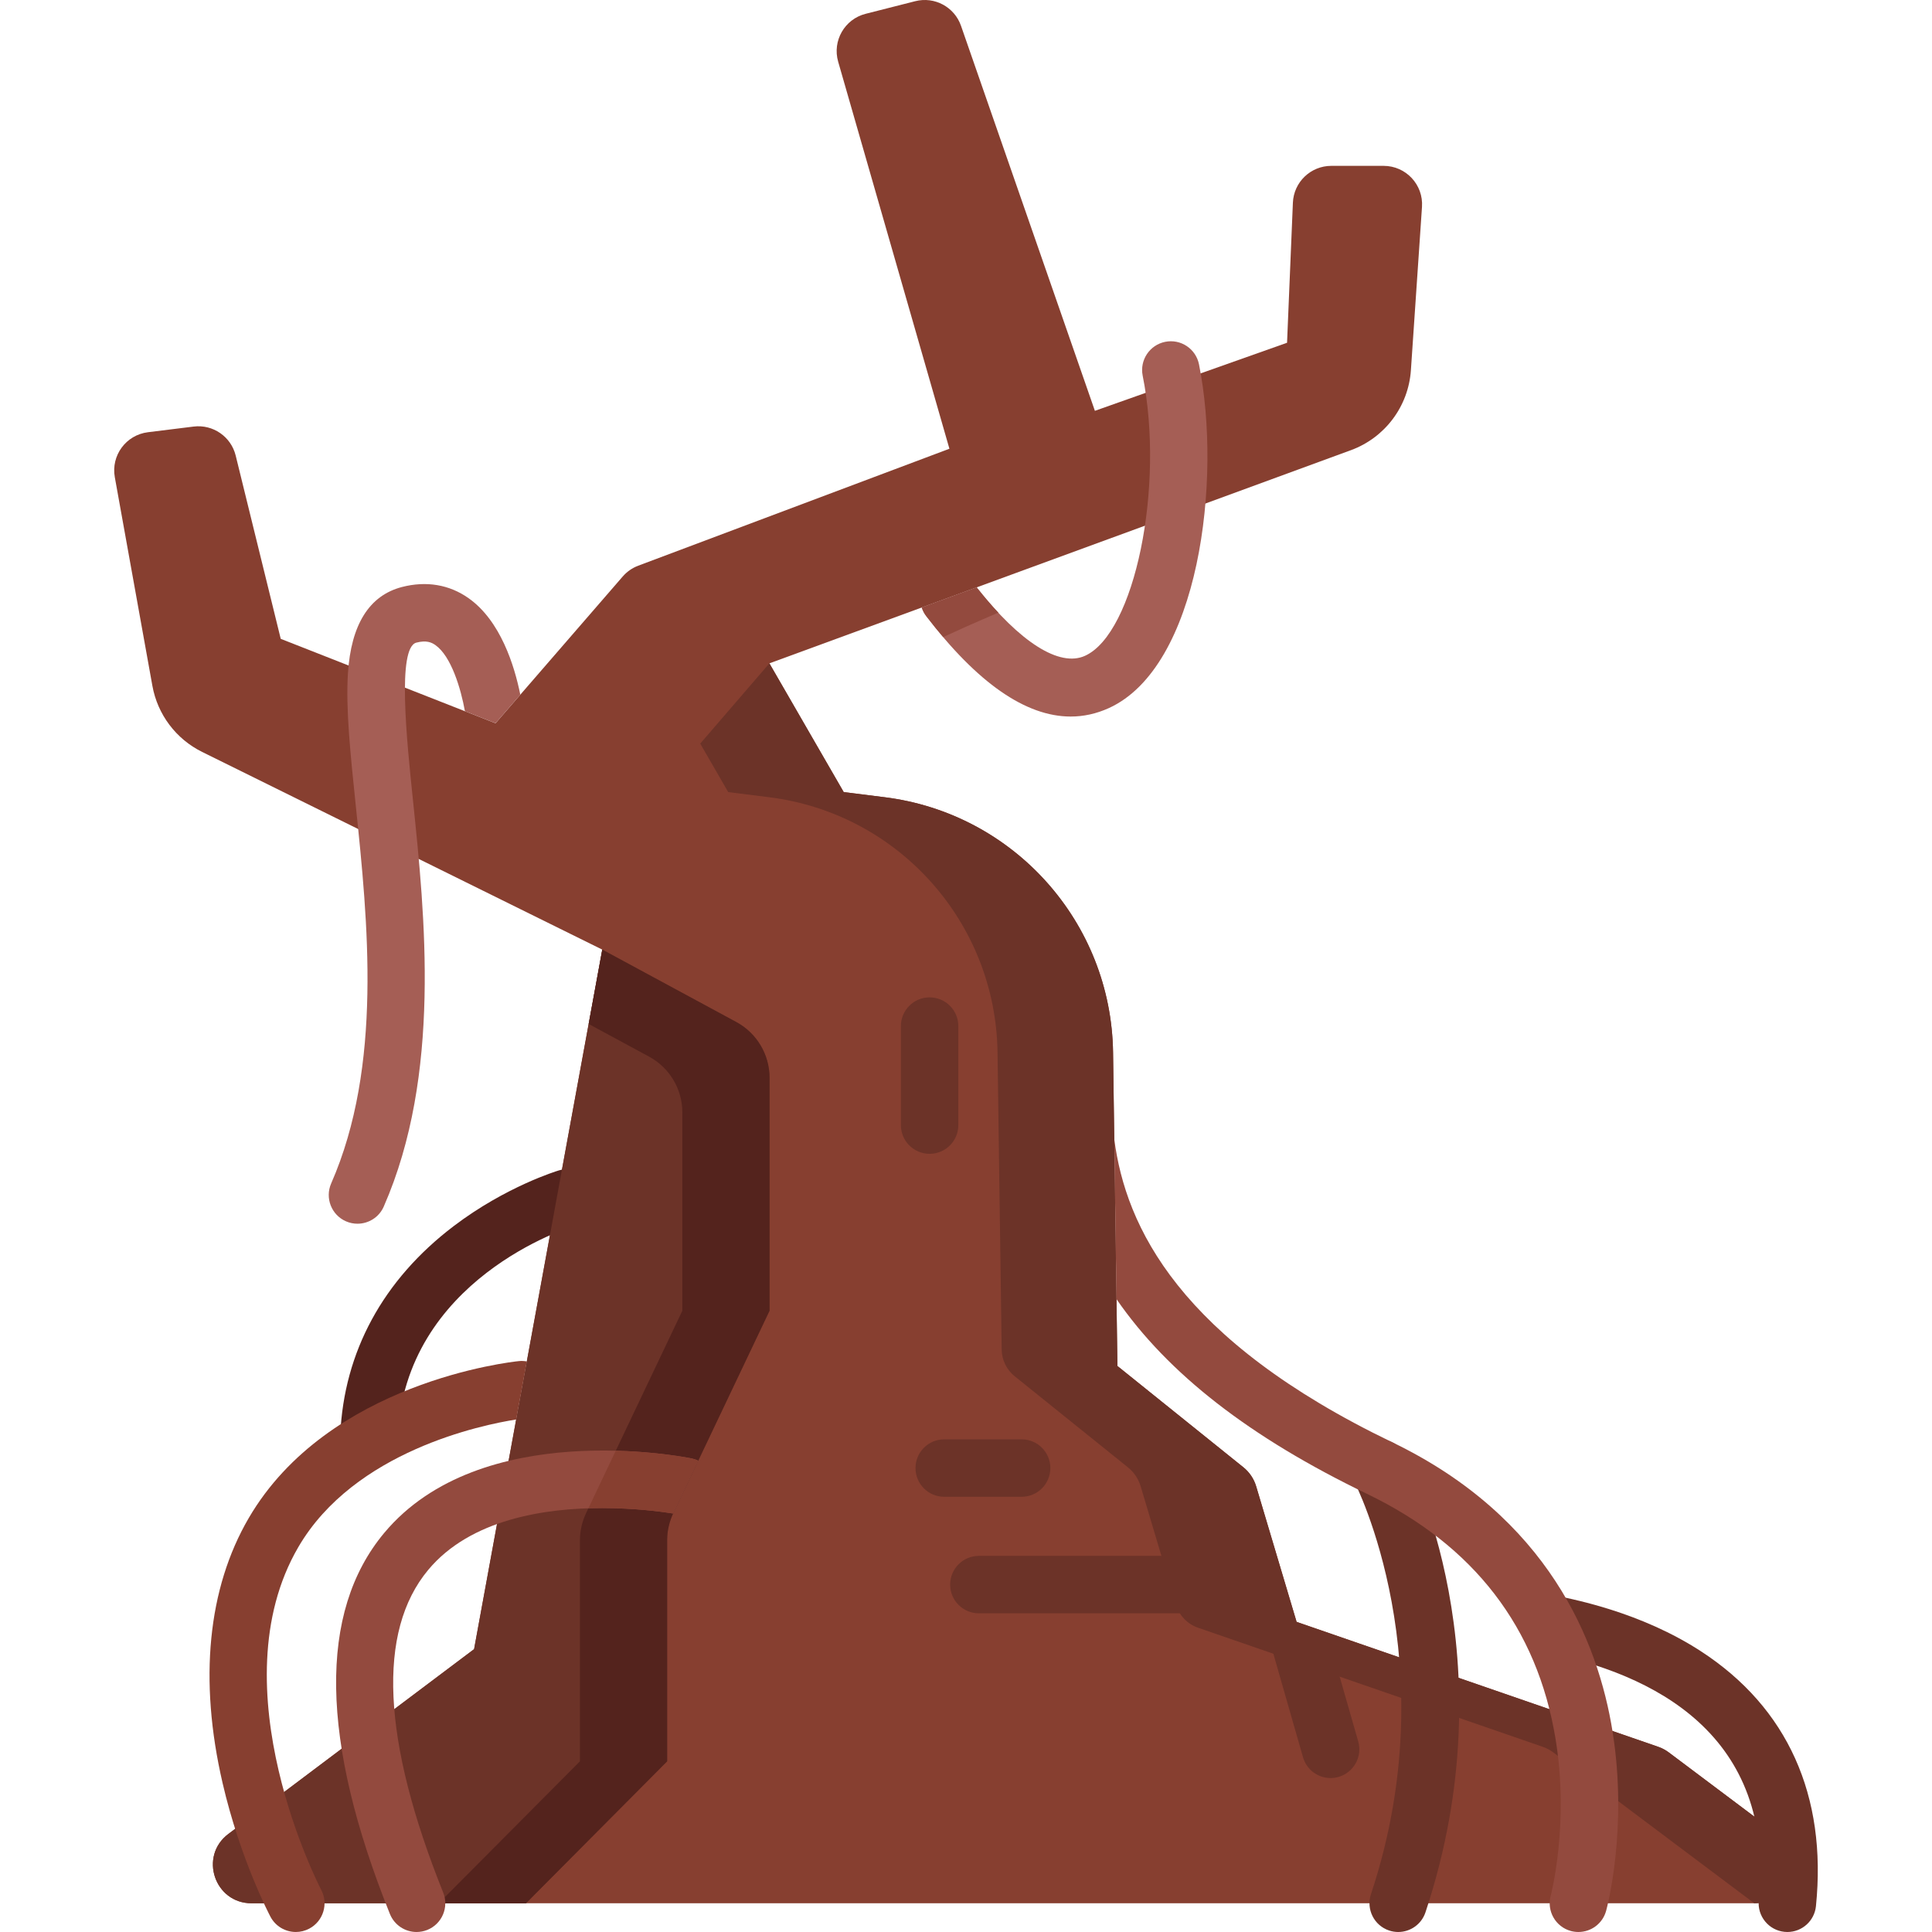 <svg id="Capa_1" enable-background="new 0 0 512 512" height="512" viewBox="0 0 512 512" width="512" xmlns="http://www.w3.org/2000/svg"><g><g><g><path d="m159.608 251.654-33.972 185.39-65.123 48.974c-7.836 5.893-3.668 18.368 6.136 18.368h398.251c9.809 0 13.973-12.486 6.128-18.374l-28.8-21.616c-.847-.636-1.789-1.136-2.79-1.482l-95.827-33.098-10.715-35.931c-.59-1.979-1.768-3.733-3.378-5.027l-33.39-26.858-1.159-83.118c-.481-34.464-26.283-63.305-60.482-67.604l-10.892-1.369-19.699-34.114 154.101-56.488c9.025-3.308 15.258-11.617 15.909-21.207l2.938-43.267c.4-5.885-4.266-10.879-10.165-10.879h-13.868c-5.462 0-9.952 4.307-10.18 9.764l-1.547 37.118-50.924 18.038-35.48-102.03c-1.737-4.996-7.009-7.832-12.135-6.528l-13.14 3.342c-5.573 1.417-8.869 7.163-7.281 12.689l29.484 102.575-82.462 30.99c-1.589.597-3.004 1.582-4.116 2.865l-33.7 38.892-56.93-22.37-11.94-48.576c-1.233-5.014-6.022-8.314-11.146-7.679l-12.111 1.5c-5.803.718-9.812 6.163-8.775 11.918l9.96 55.293c1.368 7.595 6.256 14.091 13.175 17.51z" fill="#873f30"/><path d="m203.898 175.793 19.695 34.122 10.892 1.365c34.203 4.3 60.001 33.133 60.49 67.602l1.15 83.118 33.398 26.857c1.6 1.294 2.781 3.046 3.372 5.033l10.718 35.925 95.824 33.103c.998.346 1.946.846 2.792 1.477l28.798 21.617c7.845 5.888 3.68 18.374-6.129 18.374l-53.276-39.99c-.846-.632-1.793-1.131-2.792-1.477l-91.343-31.555c-2.813-.972-4.986-3.239-5.837-6.091l-9.363-31.382c-.591-1.987-1.773-3.739-3.383-5.033l-30.002-24.133c-2.145-1.725-3.409-4.318-3.447-7.07l-1.101-78.773c-.479-34.468-26.276-63.302-60.48-67.602l-10.892-1.365-7.416-12.848z" fill="#6c3328"/><path d="m97.787 388.22c-.111 0-.221-.002-.332-.007-4.2-.18-7.458-3.731-7.278-7.932.945-22.005 11.343-41.147 30.07-55.359 13.829-10.495 27.373-14.607 27.942-14.778 4.029-1.203 8.268 1.089 9.47 5.119 1.2 4.023-1.084 8.257-5.103 9.465-1.866.566-45.367 14.247-47.17 56.207-.176 4.088-3.546 7.285-7.599 7.285z" fill="#54231d"/><path d="m176.796 466.767v-58.551c0-2.496.56-4.962 1.63-7.214l25.512-53.653v-61.713c0-6.174-3.383-11.85-8.813-14.784l-35.518-19.195-33.968 185.383-65.125 48.979c-7.835 5.893-3.668 18.368 6.136 18.368h72.74c12.472-12.537 24.929-25.088 37.406-37.62z" fill="#6c3328"/><path d="m203.938 285.636v61.713l-25.512 53.653c-1.07 2.252-1.63 4.717-1.63 7.214v58.554c-12.481 12.532-24.932 25.084-37.402 37.616h-23.118c12.471-12.532 24.932-25.084 37.413-37.616v-58.554c0-2.496.56-4.962 1.63-7.214l25.512-53.653v-52.543c0-6.174-3.383-11.85-8.813-14.784l-16.017-8.66 3.607-19.705 35.518 19.195c5.43 2.935 8.812 8.61 8.812 14.784z" fill="#54231d"/><g fill="#6c3328"><path d="m246.356 305.775c-4.204 0-7.611-3.407-7.611-7.611v-26.239c0-4.204 3.408-7.611 7.611-7.611 4.204 0 7.611 3.407 7.611 7.611v26.239c.001 4.204-3.407 7.611-7.611 7.611z"/><path d="m359.941 461.493-7.599-26.538h-15.834l8.799 30.728c.956 3.342 4.003 5.518 7.313 5.518.694 0 1.399-.096 2.099-.296 4.042-1.156 6.38-5.371 5.222-9.412z"/><path d="m270.742 396.663h-20.514c-4.204 0-7.611-3.407-7.611-7.611s3.408-7.611 7.611-7.611h20.514c4.204 0 7.611 3.407 7.611 7.611.001 4.204-3.407 7.611-7.611 7.611z"/><path d="m326 427.546h-66.588c-4.204 0-7.611-3.407-7.611-7.611s3.407-7.611 7.611-7.611h66.588c4.204 0 7.611 3.407 7.611 7.611s-3.407 7.611-7.611 7.611z"/></g><path d="m139.611 360.794-2.821 15.385c-8.992 1.411-42.878 8.342-57.725 33.805-21.748 37.276 5.775 90.313 6.059 90.85 1.969 3.714.538 8.322-3.177 10.28-1.137.599-2.344.883-3.542.883-2.74 0-5.379-1.471-6.739-4.059-.325-.619-8.028-15.325-12.686-35.439-6.323-27.3-3.928-51.565 6.931-70.188 21.058-36.098 69.508-41.386 71.558-41.599.731-.081 1.452-.04 2.142.082z" fill="#873f30"/><path d="m185.036 387.089-6.607 13.914c-.01.03-.03.061-.041.091-3.217-.507-10.281-1.441-18.816-1.441-15.142 0-34.911 2.943-46.105 16.4-13.579 16.319-12.239 45.091 3.988 85.502 1.573 3.897-.325 8.332-4.222 9.895-.934.376-1.898.548-2.842.548-3.014 0-5.866-1.806-7.063-4.78-18.481-46.024-18.998-79.992-1.532-100.948 25.625-30.73 79.23-20.226 81.493-19.77.62.132 1.209.325 1.747.589z" fill="#934a3e"/><path d="m450.799 437.626c-15.928-10.361-33.919-14.017-42.191-15.419v15.491c29.785 5.79 61.947 22.084 57.49 65.918-.425 4.182 2.62 7.918 6.803 8.343.262.026.521.04.779.04 3.857 0 7.164-2.923 7.564-6.842 2.976-29.287-7.551-52.638-30.445-67.531z" fill="#6c3328"/><path d="m370.541 512c-.795 0-1.605-.126-2.4-.39-3.989-1.325-6.149-5.633-4.824-9.622 20.298-61.112-4.182-108.907-4.432-109.383-1.95-3.716-.529-8.317 3.183-10.276 3.712-1.958 8.304-.551 10.272 3.158 1.149 2.164 27.855 53.769 5.423 121.301-1.06 3.191-4.031 5.212-7.222 5.212z" fill="#6c3328"/><path d="m425.639 506.386c-.924 3.39-3.988 5.612-7.337 5.612-.66 0-1.34-.081-2.01-.264-4.049-1.106-6.444-5.287-5.338-9.347.041-.173 4.993-19.029 1.279-41.569-4.851-29.451-21.647-51.291-49.921-64.911-31.075-14.959-52.803-31.856-66.433-51.626l-.589-42.381c3.034 23.23 17.222 53.128 73.628 80.296 41.366 19.922 54.61 52.732 58.436 76.754 4.08 25.677-1.471 46.563-1.715 47.436z" fill="#934a3e"/></g><path d="m293.819 187.668c-3.278 1.482-6.637 2.222-10.078 2.222-11.914 0-24.742-8.91-38.281-26.62-.538-.7-.934-1.471-1.187-2.273l14.553-5.338c11.529 14.614 21.941 21.201 28.71 18.136 13.183-5.967 21.18-44.826 15.284-74.247-.822-4.12 1.847-8.129 5.967-8.961 4.13-.832 8.129 1.847 8.961 5.968 6.162 30.729.032 80.254-23.929 91.113z" fill="#a55e55"/><path d="m249.95 168.83c1.984-.912 3.968-1.824 5.964-2.708 2.874-1.272 5.755-2.529 8.647-3.764-1.872-2.001-3.786-4.229-5.734-6.699l-14.553 5.338c.254.802.65 1.573 1.187 2.273 1.506 1.971 3.001 3.81 4.489 5.56z" fill="#934a3e"/><path d="m137.885 184.106-6.556 7.561-8.119-3.187c-1.086-6.038-3.643-14.583-7.825-17.527-1.005-.71-2.395-1.34-5.044-.649-5.115 1.33-2.578 25.646-.903 41.741 3.187 30.71 7.571 72.776-7.733 107.697-1.248 2.862-4.039 4.557-6.972 4.557-1.025 0-2.06-.203-3.055-.639-3.846-1.685-5.602-6.18-3.917-10.027 13.69-31.237 9.722-69.376 6.536-100.015-1.441-13.833-2.689-25.788-2.091-35.175.832-12.93 5.643-20.622 14.299-22.875 6.465-1.674 12.574-.65 17.679 2.963 8.475 5.988 12.159 17.903 13.701 25.575z" fill="#a55e55"/></g><path d="m185.036 387.089-6.607 13.914c-.01.03-.03.061-.041.091-3.217-.507-10.281-1.441-18.816-1.441-1.187 0-2.405.02-3.643.061l7.256-15.253c11.153.284 19.252 1.867 20.104 2.04.62.131 1.209.324 1.747.588z" fill="#873f30"/></g></svg>